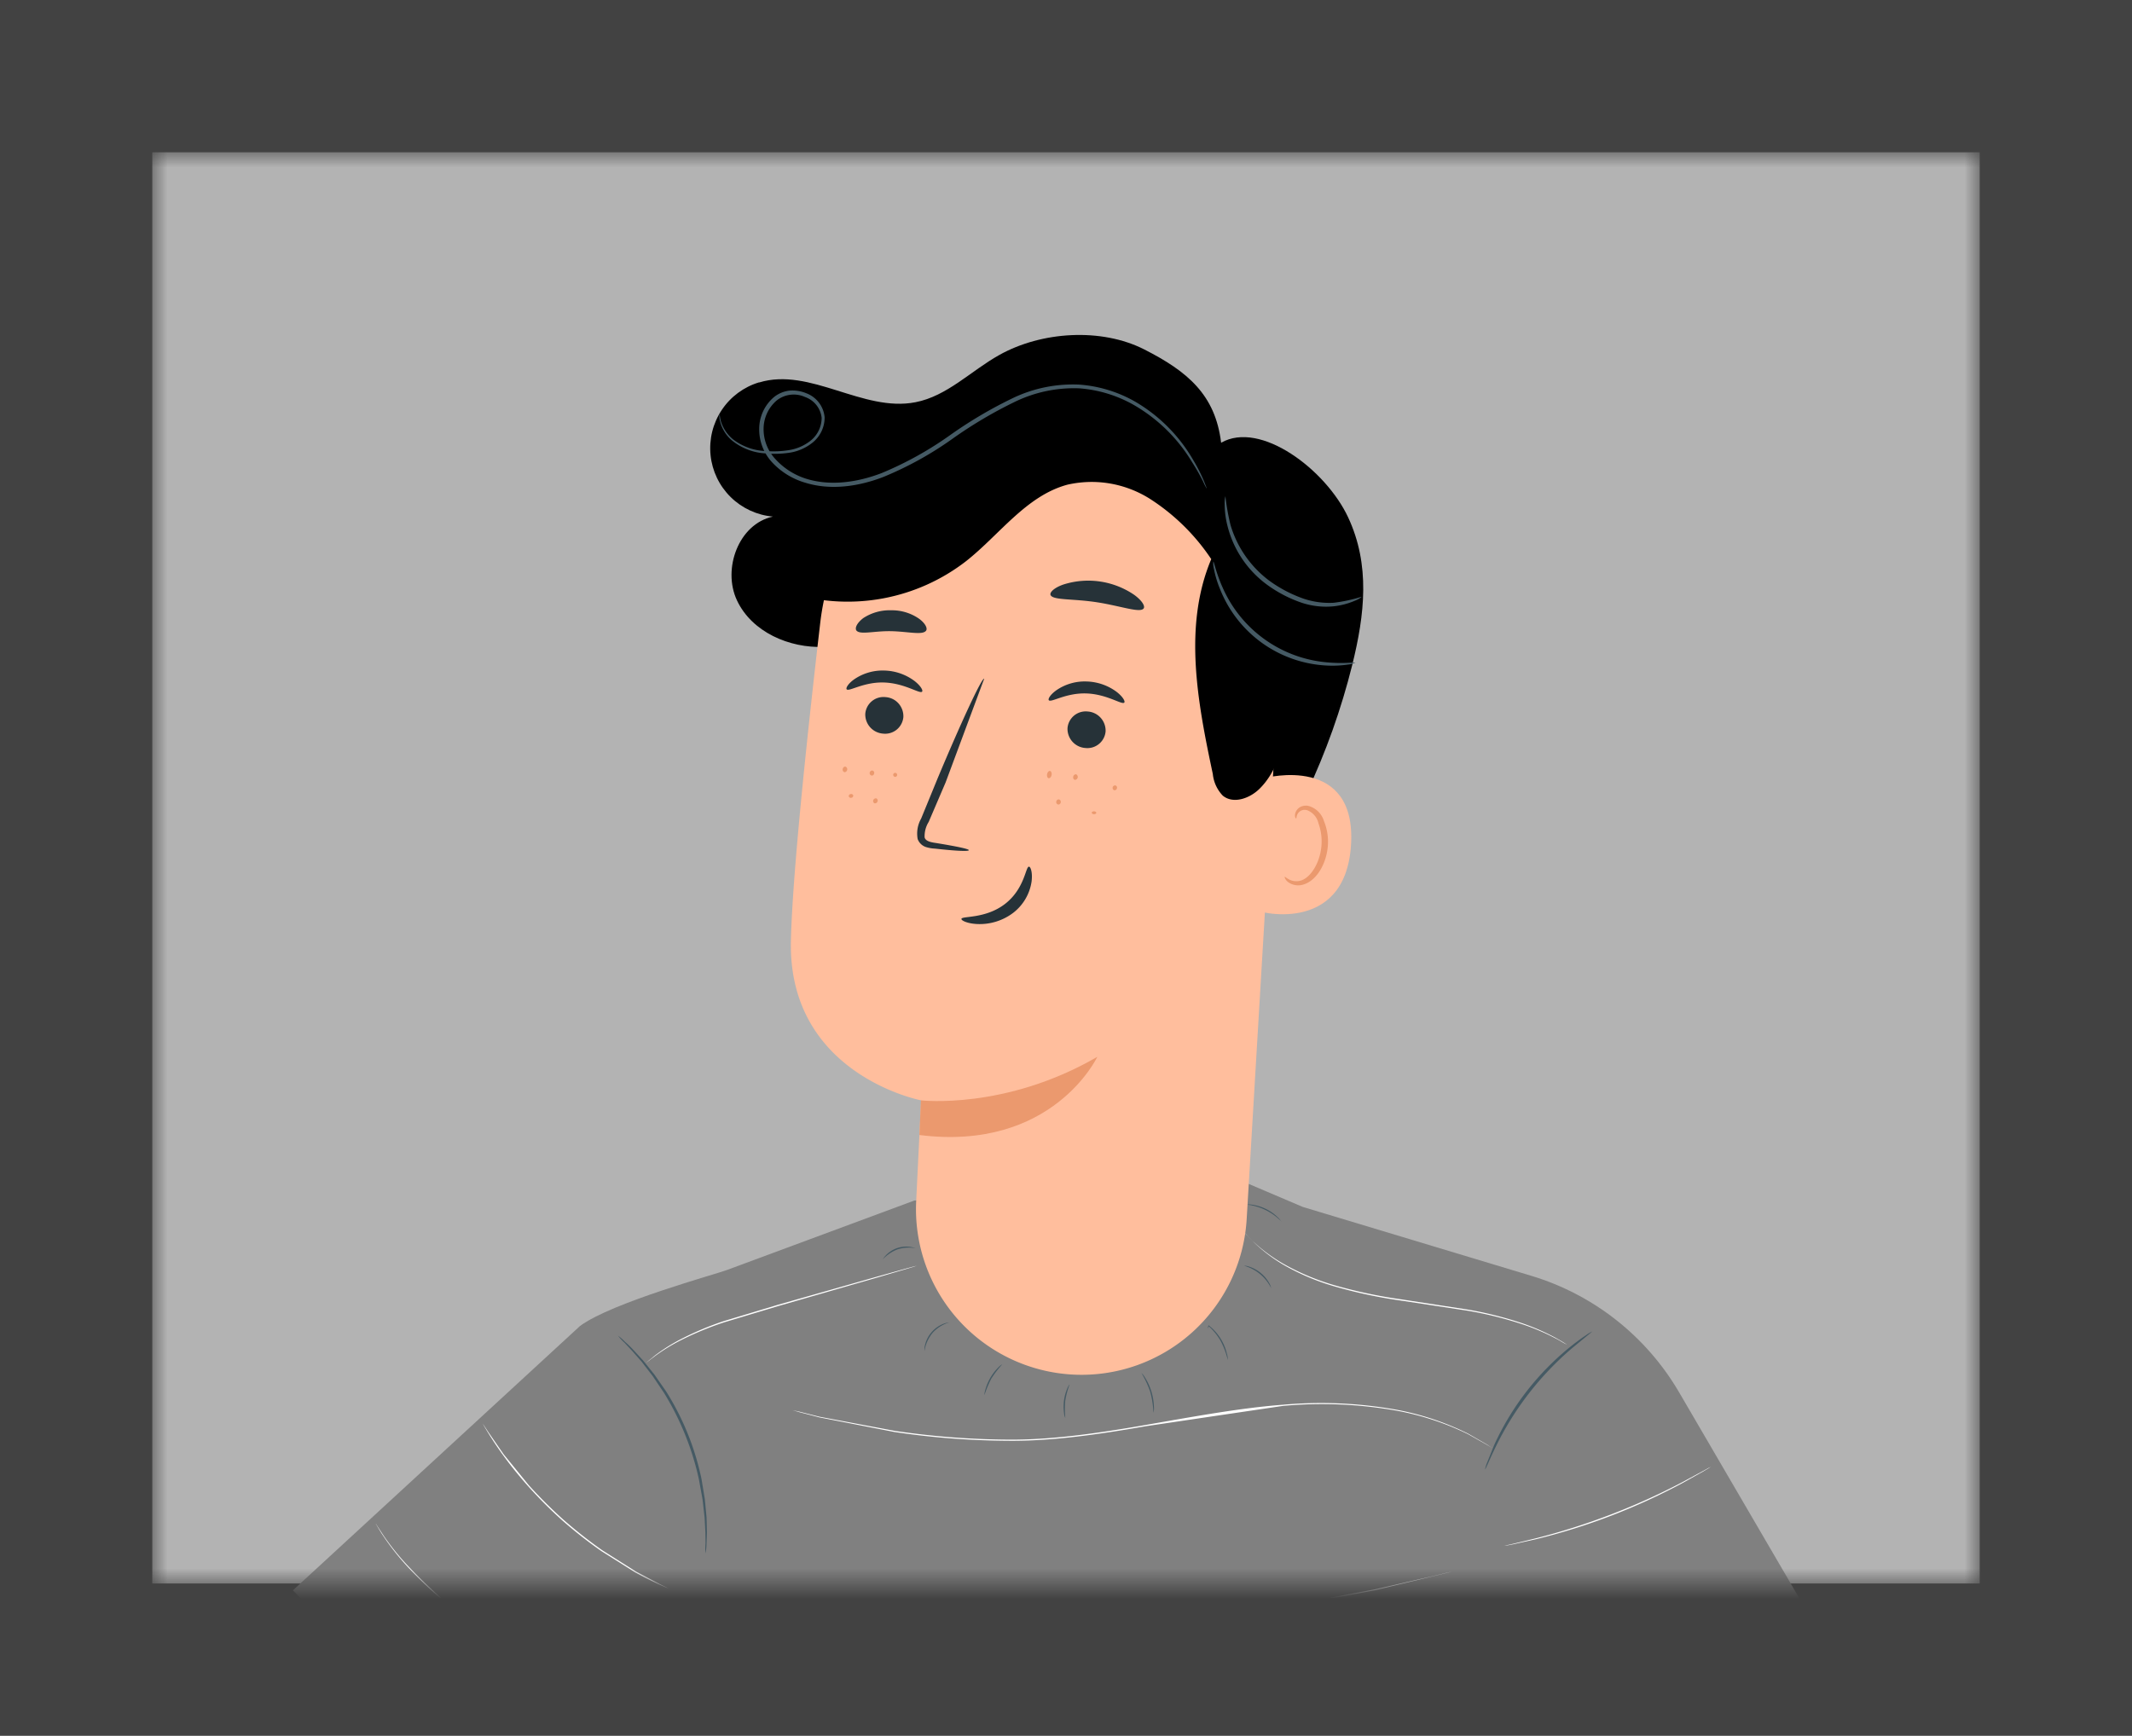 <svg xmlns="http://www.w3.org/2000/svg" width="70" height="57" fill="none" xmlns:v="https://vecta.io/nano"><rect width="100%" height="100%" fill="#333333" stroke="none"/><path fill="gray" fill-opacity=".2" d="M0 0h70v57H0z"/><mask id="A" mask-type="alpha" maskUnits="userSpaceOnUse" x="5" y="5" width="60" height="47"><path fill="#b3b3b3" d="M5 5h60v47H5z"/></mask><g mask="url(#A)"><path fill="#b3b3b3" d="M5 5h60v47H5z"/><path d="M9.614 52.227l9.426-8.68c1.031-.772 4.515-1.718 4.822-1.84l6.156-2.282 9.742-1.074 3.014 1.283 7.499 2.261c2.044.614 3.778 1.981 4.855 3.823L61.1 55.951l-10.583 4.815 1.267 11.502 5.139 17.68-32.288 4.539-3.236-34.813-3.258 1.213-8.526-8.66z" fill="gray"/><path d="M49.393 50.764l.073-.01.209-.04.763-.17a20.44 20.44 0 0 0 4.801-1.841l.683-.383.187-.111.063-.041-.068.034-.188.103-.688.372a21.96 21.96 0 0 1-4.801 1.839l-.758.183-.208.047-.068.018zm-8.525-10.286s.102.123.309.325a5.16 5.16 0 0 0 .972.736 7.6 7.6 0 0 0 1.668.705 15.78 15.78 0 0 0 2.172.464l2.192.333c.595.1 1.183.244 1.757.431a7.24 7.24 0 0 1 1.123.472c.13.063.22.125.29.162l.103.054s-.132-.091-.385-.231a7.19 7.19 0 0 0-1.121-.486 12.24 12.24 0 0 0-1.76-.439l-2.193-.337a15.99 15.99 0 0 1-2.167-.458 7.82 7.82 0 0 1-1.664-.693 5.34 5.34 0 0 1-.985-.716c-.108-.094-.179-.177-.235-.232s-.075-.089-.075-.089zm-19.651 4.27s.028-.018.079-.058l.22-.166a6.08 6.08 0 0 1 .865-.526 10.42 10.42 0 0 1 1.393-.574l1.769-.532 3.225-.929.972-.286.266-.08.091-.031-.094.023-.267.072-.974.272-3.229.917-1.771.534a9.91 9.91 0 0 0-1.391.584 5.74 5.74 0 0 0-.863.542l-.291.237zm4.802 1.559l.228.067.66.172 2.464.479c1.229.184 2.469.28 3.712.288 1.405.017 2.939-.199 4.53-.477l4.509-.668a14.07 14.07 0 0 1 3.703.151 9.09 9.09 0 0 1 2.376.777l.593.334.203.123-.198-.13-.593-.342c-.751-.374-1.551-.641-2.376-.791a14.03 14.03 0 0 0-3.712-.16c-1.402.106-2.919.388-4.511.665s-3.122.495-4.525.48a26.27 26.27 0 0 1-3.708-.288l-2.464-.463-.661-.166-.23-.051zm4.284 7.105l2.568.08 2.788-.05 3.406-.248 3.377-.454 2.74-.525 2.495-.606-.173.038-.497.12-1.832.417-2.739.514-3.377.453-3.405.252-2.787.058-1.879-.031-.511-.017-.174-.002zm-17.967-3.379a6.06 6.06 0 0 0 .247.404c.24.359.508.698.802 1.015.437.467.904.905 1.399 1.311l1.827 1.476a14.63 14.63 0 0 1 1.704 1.61 7.64 7.64 0 0 1 1.089 1.569 5.3 5.3 0 0 1 .457 1.219c.041.146.052.266.069.344s.017.121.017.121a4.13 4.13 0 0 0-.078-.469 5.06 5.06 0 0 0-.44-1.217c-.294-.571-.659-1.101-1.086-1.58-.524-.585-1.095-1.127-1.707-1.62l-1.826-1.472a14.86 14.86 0 0 1-1.398-1.303 8.24 8.24 0 0 1-.811-1.003l-.193-.295-.07-.111zm9.621 2.135l-.074-.04-.218-.107-.785-.414-1.111-.702a15.21 15.21 0 0 1-1.263-.994c-.4-.358-.78-.737-1.141-1.135l-.829-1.019-.509-.738-.132-.202-.048-.07a11.07 11.07 0 0 0 .663 1.028c.219.305.497.655.826 1.025a14.26 14.26 0 0 0 1.14 1.141 14.56 14.56 0 0 0 1.269.995l1.11.698a10.86 10.86 0 0 0 1.101.533z" fill="#fff"/><path d="M23.167 51.005a2.03 2.03 0 0 0 .031-.312l.013-.368-.012-.488-.056-.599-.111-.673a8.78 8.78 0 0 0-1.161-2.873l-.385-.553-.371-.462-.33-.358a3.37 3.37 0 0 0-.265-.256 2.03 2.03 0 0 0-.231-.204c.064.083.135.161.213.231l.25.267.316.36.359.466.373.555a9.13 9.13 0 0 1 1.149 2.85l.119.661.066.584.026.484.005.368a1.67 1.67 0 0 0 .001.322zm25.592-2.753c.017.008.132-.298.364-.77a10.02 10.02 0 0 1 2.499-3.215l.657-.542a1.05 1.05 0 0 0-.198.117c-.124.08-.297.206-.505.37-.538.433-1.024.927-1.449 1.473a8.9 8.9 0 0 0-1.069 1.769l-.234.581a1.11 1.11 0 0 0-.065.216zm-8.448-3.597c.002-.067-.007-.135-.028-.199-.086-.368-.296-.696-.594-.928l-.014-.01.002.014a.38.38 0 0 0-.02.092s.018-.029.039-.084l-.018.003c.15.134.279.29.383.462a2.52 2.52 0 0 1 .249.651zm-2.439 1.735a.61.61 0 0 0 .014-.204 1.9 1.9 0 0 0-.081-.486 1.89 1.89 0 0 0-.203-.449.65.65 0 0 0-.124-.161c.119.197.216.406.29.623a3.22 3.22 0 0 1 .103.678zm-2.895.172c-.017-.186-.017-.374-.002-.56.03-.186.079-.368.144-.544a.57.57 0 0 0-.081.147 1.52 1.52 0 0 0-.105.391 1.63 1.63 0 0 0 .002.404c.004.056.018.111.041.162zm-2.656-.745c.06-.188.136-.371.227-.546a3.48 3.48 0 0 1 .359-.469c-.051.029-.097.067-.136.11a1.67 1.67 0 0 0-.258.338 1.69 1.69 0 0 0-.163.393.55.55 0 0 0-.028.174zm-1.966-1.458a1.23 1.23 0 0 1 .267-.592c.148-.163.338-.281.549-.342l-.054.008a.78.78 0 0 0-.138.038 1 1 0 0 0-.389.273.98.98 0 0 0-.218.421.6.6 0 0 0-.02.143c-.001.017 0 .035.003.052zm-1.364-3.012a1.3 1.3 0 0 1 .487-.323 1.26 1.26 0 0 1 .584-.034.92.92 0 0 0-1.072.353l.001.004zm12.743.947a.5.5 0 0 0-.066-.165 1.17 1.17 0 0 0-.648-.532c-.056-.021-.115-.032-.175-.032.191.053.369.145.521.27s.278.282.367.459zm.333-2.179a.56.56 0 0 0-.121-.145 1.43 1.43 0 0 0-.375-.265 1.51 1.51 0 0 0-.441-.141.57.57 0 0 0-.189-.006c.427.048.825.242 1.126.55l.001.006z" fill="#455a64"/><path d="M24.925 12.56c1.672-.511 3.407.986 5.131.649 1.042-.2 1.828-1.036 2.756-1.553 1.385-.774 3.345-.9 4.76-.18s2.331 1.485 2.521 3.063c1.289-.74 3.437.882 4.169 2.447s.549 3.181.134 4.858c-.721 2.893-2.002 5.617-3.772 8.017-.156.212-.401.447-.643.335-.075-.052-.136-.121-.179-.202s-.067-.17-.069-.261c-.247-1.533-.052-3.099.082-4.646s.2-3.143-.291-4.61-1.643-2.818-3.167-3.119c-1.126-.223-2.295.142-3.295.706s-1.88 1.313-2.832 1.952-2.022 1.179-3.169 1.227-2.377-.489-2.864-1.527.058-2.513 1.181-2.752c-.523-.046-1.013-.272-1.387-.64s-.608-.855-.661-1.377.076-1.046.367-1.483.725-.758 1.228-.909v.006z" fill="#000"/><path d="M30.081 39.447l.162-3.313s-4.373-.838-4.275-5.237c.048-2.123.505-6.49.962-10.436a8.2 8.2 0 0 1 8.432-7.255l.425.014c4.564.429 6.752 4.546 6.197 9.097l-1.052 17.718c-.085 1.433-.733 2.774-1.803 3.73s-2.475 1.451-3.909 1.374-2.781-.719-3.744-1.785-1.464-2.471-1.395-3.907z" fill="#ffbe9d"/><path d="M30.238 36.134s2.772.323 5.79-1.429c0 0-1.467 3.119-5.841 2.567l.05-1.138z" fill="#eb996e"/><path d="M28.41 23.438a.63.63 0 0 0 .583.653.6.6 0 0 0 .667-.543.63.63 0 0 0-.157-.446.62.62 0 0 0-.424-.209.6.6 0 0 0-.669.545zm-.61-.801c.076.084.563-.251 1.239-.224s1.158.381 1.235.301c.038-.036-.036-.186-.247-.351-.285-.213-.629-.333-.984-.343a1.65 1.65 0 0 0-.99.283c-.214.15-.289.297-.253.335zm7.25 1.271a.63.63 0 0 0 .583.655.61.61 0 0 0 .237-.02.6.6 0 0 0 .362-.295.59.59 0 0 0 .068-.228.63.63 0 0 0-.583-.655.61.61 0 0 0-.237.02.6.6 0 0 0-.43.523zm-.612-.912c.074.084.563-.25 1.239-.224s1.158.381 1.235.301c.038-.036-.036-.186-.247-.351a1.73 1.73 0 0 0-.986-.343 1.64 1.64 0 0 0-.988.283c-.214.152-.291.297-.253.335zm-2.629 4.921c0-.04-.413-.126-1.09-.236-.172-.024-.335-.064-.361-.184a.89.89 0 0 1 .134-.507l.555-1.295 1.267-3.407c-.076-.04-.762 1.441-1.535 3.287l-.535 1.305a1 1 0 0 0-.114.674c.023.062.059.117.107.163a.43.43 0 0 0 .168.1 1.16 1.16 0 0 0 .293.05c.683.078 1.108.096 1.112.052zm1.975.544c-.11-.012-.138.721-.784 1.221s-1.423.391-1.433.493c-.012.046.168.148.499.168a1.82 1.82 0 0 0 1.203-.369 1.59 1.59 0 0 0 .601-1.026c.038-.307-.036-.491-.086-.487zm.707-8.928c.06.184.738.122 1.527.245s1.423.363 1.533.2c.05-.078-.054-.255-.307-.441a2.68 2.68 0 0 0-2.333-.341c-.293.102-.445.248-.421.337zm-6.375 1.168c.114.156.585.014 1.145.026s1.03.14 1.146-.018c.05-.076-.02-.232-.223-.385a1.56 1.56 0 0 0-.92-.283 1.58 1.58 0 0 0-.924.259c-.202.158-.275.313-.225.401z" fill="#263238"/><path d="M41.505 25.559c.076-.03 3.052-.788 2.852 2.205s-3.175 2.181-3.175 2.095.323-4.299.323-4.299z" fill="#ffbe9d"/><path d="M42.183 28.791c.014 0 .05.04.136.086.119.064.259.078.389.04.327-.096.627-.581.677-1.122.025-.257-.008-.515-.096-.758a.6.6 0 0 0-.367-.429c-.059-.02-.123-.019-.181.003s-.107.064-.137.119c-.046.082-.03.142-.046.146s-.062-.054-.028-.176a.34.34 0 0 1 .13-.18.4.4 0 0 1 .295-.056c.122.032.233.095.323.183s.156.197.192.318c.11.269.153.561.124.85-.06.601-.401 1.148-.85 1.245a.56.56 0 0 1-.473-.11c-.088-.084-.098-.152-.088-.158z" fill="#eb996e"/><path d="M26.034 19.499c.965.284 1.984.335 2.972.149s1.919-.605 2.714-1.221c1.102-.87 1.972-2.145 3.327-2.511.462-.105.94-.118 1.406-.037s.912.254 1.312.508a6.89 6.89 0 0 1 2.004 1.974c-.928 2.205-.445 4.72.052 7.059.027.266.142.515.327.708.345.285.886.09 1.203-.223.515-.503.734-1.231.884-1.932a12.35 12.35 0 0 0 .146-4.874 8.42 8.42 0 0 0-2.165-4.329 7.98 7.98 0 0 0-5.524-2.313c-2.061-.009-4.072.632-5.748 1.832-.778.545-1.499 1.203-1.92 2.062" fill="#000"/><path d="M23.625 13.577a.63.63 0 0 0 .018.263 1.21 1.21 0 0 0 .401.633 1.91 1.91 0 0 0 1.108.417c.248.022.499.015.746-.02.284-.038.552-.153.776-.331.126-.1.227-.227.297-.372a1.05 1.05 0 0 0 .104-.464c-.016-.175-.081-.342-.187-.481a.93.93 0 0 0-.414-.308 1.19 1.19 0 0 0-.539-.088.99.99 0 0 0-.523.214 1.37 1.37 0 0 0-.485 1.034 1.59 1.59 0 0 0 .435 1.12 2.4 2.4 0 0 0 1.068.655c.826.259 1.748.134 2.578-.188a11.28 11.28 0 0 0 2.277-1.261 14.29 14.29 0 0 1 2.062-1.217 4.45 4.45 0 0 1 2.082-.431 4.26 4.26 0 0 1 1.774.533c.795.453 1.46 1.101 1.932 1.884a6.92 6.92 0 0 1 .367.643 1.88 1.88 0 0 0 .118.232.24.24 0 0 0-.02-.064l-.07-.18a5.35 5.35 0 0 0-.339-.669 5.26 5.26 0 0 0-1.928-1.946 4.34 4.34 0 0 0-1.826-.555c-.74-.034-1.478.112-2.149.427a14.25 14.25 0 0 0-2.092 1.231 11.38 11.38 0 0 1-2.243 1.245c-.812.313-1.698.433-2.483.188a2.29 2.29 0 0 1-.998-.631 1.44 1.44 0 0 1-.401-1.002c0-.178.038-.353.112-.515s.182-.305.317-.421a.9.9 0 0 1 .934-.114.82.82 0 0 1 .543.681.96.96 0 0 1-.359.749 1.52 1.52 0 0 1-.726.315 3.15 3.15 0 0 1-.726.03 1.88 1.88 0 0 1-1.098-.385c-.19-.156-.33-.366-.401-.601a2 2 0 0 1-.042-.251zm21.088 6.017a5.13 5.13 0 0 1-.926.2 2.64 2.64 0 0 1-1.002-.14 4.38 4.38 0 0 1-1.108-.583 3.53 3.53 0 0 1-1.277-1.838c-.075-.309-.131-.622-.166-.938a.82.82 0 0 0-.024.261 2.87 2.87 0 0 0 .09.706c.192.775.649 1.458 1.291 1.932.351.258.74.461 1.153.601.34.112.7.151 1.056.114a2.43 2.43 0 0 0 .69-.184.74.74 0 0 0 .224-.13zm-.214 2.171c0-.028-.357.038-.924-.014a4.13 4.13 0 0 1-3.425-2.441c-.234-.519-.287-.874-.315-.868a.78.78 0 0 0 .024.25 3.34 3.34 0 0 0 .2.657 3.98 3.98 0 0 0 3.509 2.507c.229.012.459.001.685-.032a.8.8 0 0 0 .245-.06z" fill="#455a64"/><path d="M36.582 25.949c.01.002.02.002.03 0a.07.07 0 0 0 .028-.012c.008-.006.016-.013.021-.022s.009-.018.011-.028.005-.02.004-.03-.004-.02-.009-.029-.012-.017-.02-.023-.017-.011-.027-.013a.08.08 0 0 0-.056.015c-.016.012-.028.029-.032.048s-.002.04.007.057.024.031.043.039zm-1.291-.34c.022 0 .043-.008.059-.021a.1.1 0 0 0 .034-.053c.005-.021.002-.043-.007-.063s-.025-.035-.044-.045c-.022-.002-.044.005-.062.019a.09.09 0 0 0-.033.056c-.004.022-.006.044.004.065s.027.036.048.044zm-.858-.052c.042 0 .082-.042.094-.108s-.014-.126-.054-.132-.082.042-.094.108.014.126.054.132zm1.485 1.18c.04 0 .076-.018.076-.044s-.032-.05-.072-.05-.076.018-.076.044.03.048.072.05zm-1.174-.317c.021.001.042-.006.057-.02s.026-.033.027-.054c.002-.01.002-.021 0-.032s-.006-.02-.012-.029a.08.08 0 0 0-.052-.034c-.021-.001-.042.007-.057.021s-.025.034-.027.055a.08.08 0 0 0 .064.092zm-6.136-.953c.01.002.021.002.031 0s.02-.006.029-.012.016-.014.021-.023.009-.019.011-.029.005-.02.004-.031a.08.08 0 0 0-.009-.03c-.005-.01-.012-.017-.02-.024s-.018-.011-.028-.014c-.02-.003-.041.002-.058.014s-.029.029-.034.049-.002.041.007.059.026.032.045.04zm-.878-.109c.022-.002.042-.011.058-.026s.026-.035.029-.057-.002-.044-.013-.062-.029-.033-.05-.04c-.04 0-.078.032-.086.082-.005.022-.001.045.01.064s.03.034.052.04zm1.654.153c.013.001.026-.001.037-.007s.021-.015.027-.026.009-.024.009-.036-.005-.025-.012-.035-.018-.018-.03-.023-.025-.006-.037-.003-.024.009-.033.018-.015.02-.018.033.002.037.013.052.027.025.045.029zm-.681.865c.02.007.042.006.061-.003s.035-.024.043-.043c.005-.009.009-.019.01-.03a.08.08 0 0 0-.002-.032c-.003-.01-.008-.02-.014-.028s-.015-.015-.024-.021c-.02-.005-.041-.003-.059.006a.09.09 0 0 0-.042.042c-.009.019-.011.039-.006.059s.017.037.033.049zm-.747-.179c.009-.001.018-.004.025-.009s.015-.011.02-.018.009-.016.012-.024.002-.018.001-.027a.07.07 0 0 0-.088-.042c-.018.003-.034.012-.045.026s-.016.032-.013.05a.07.07 0 0 0 .088.044z" fill="#eb996e"/></g></svg>